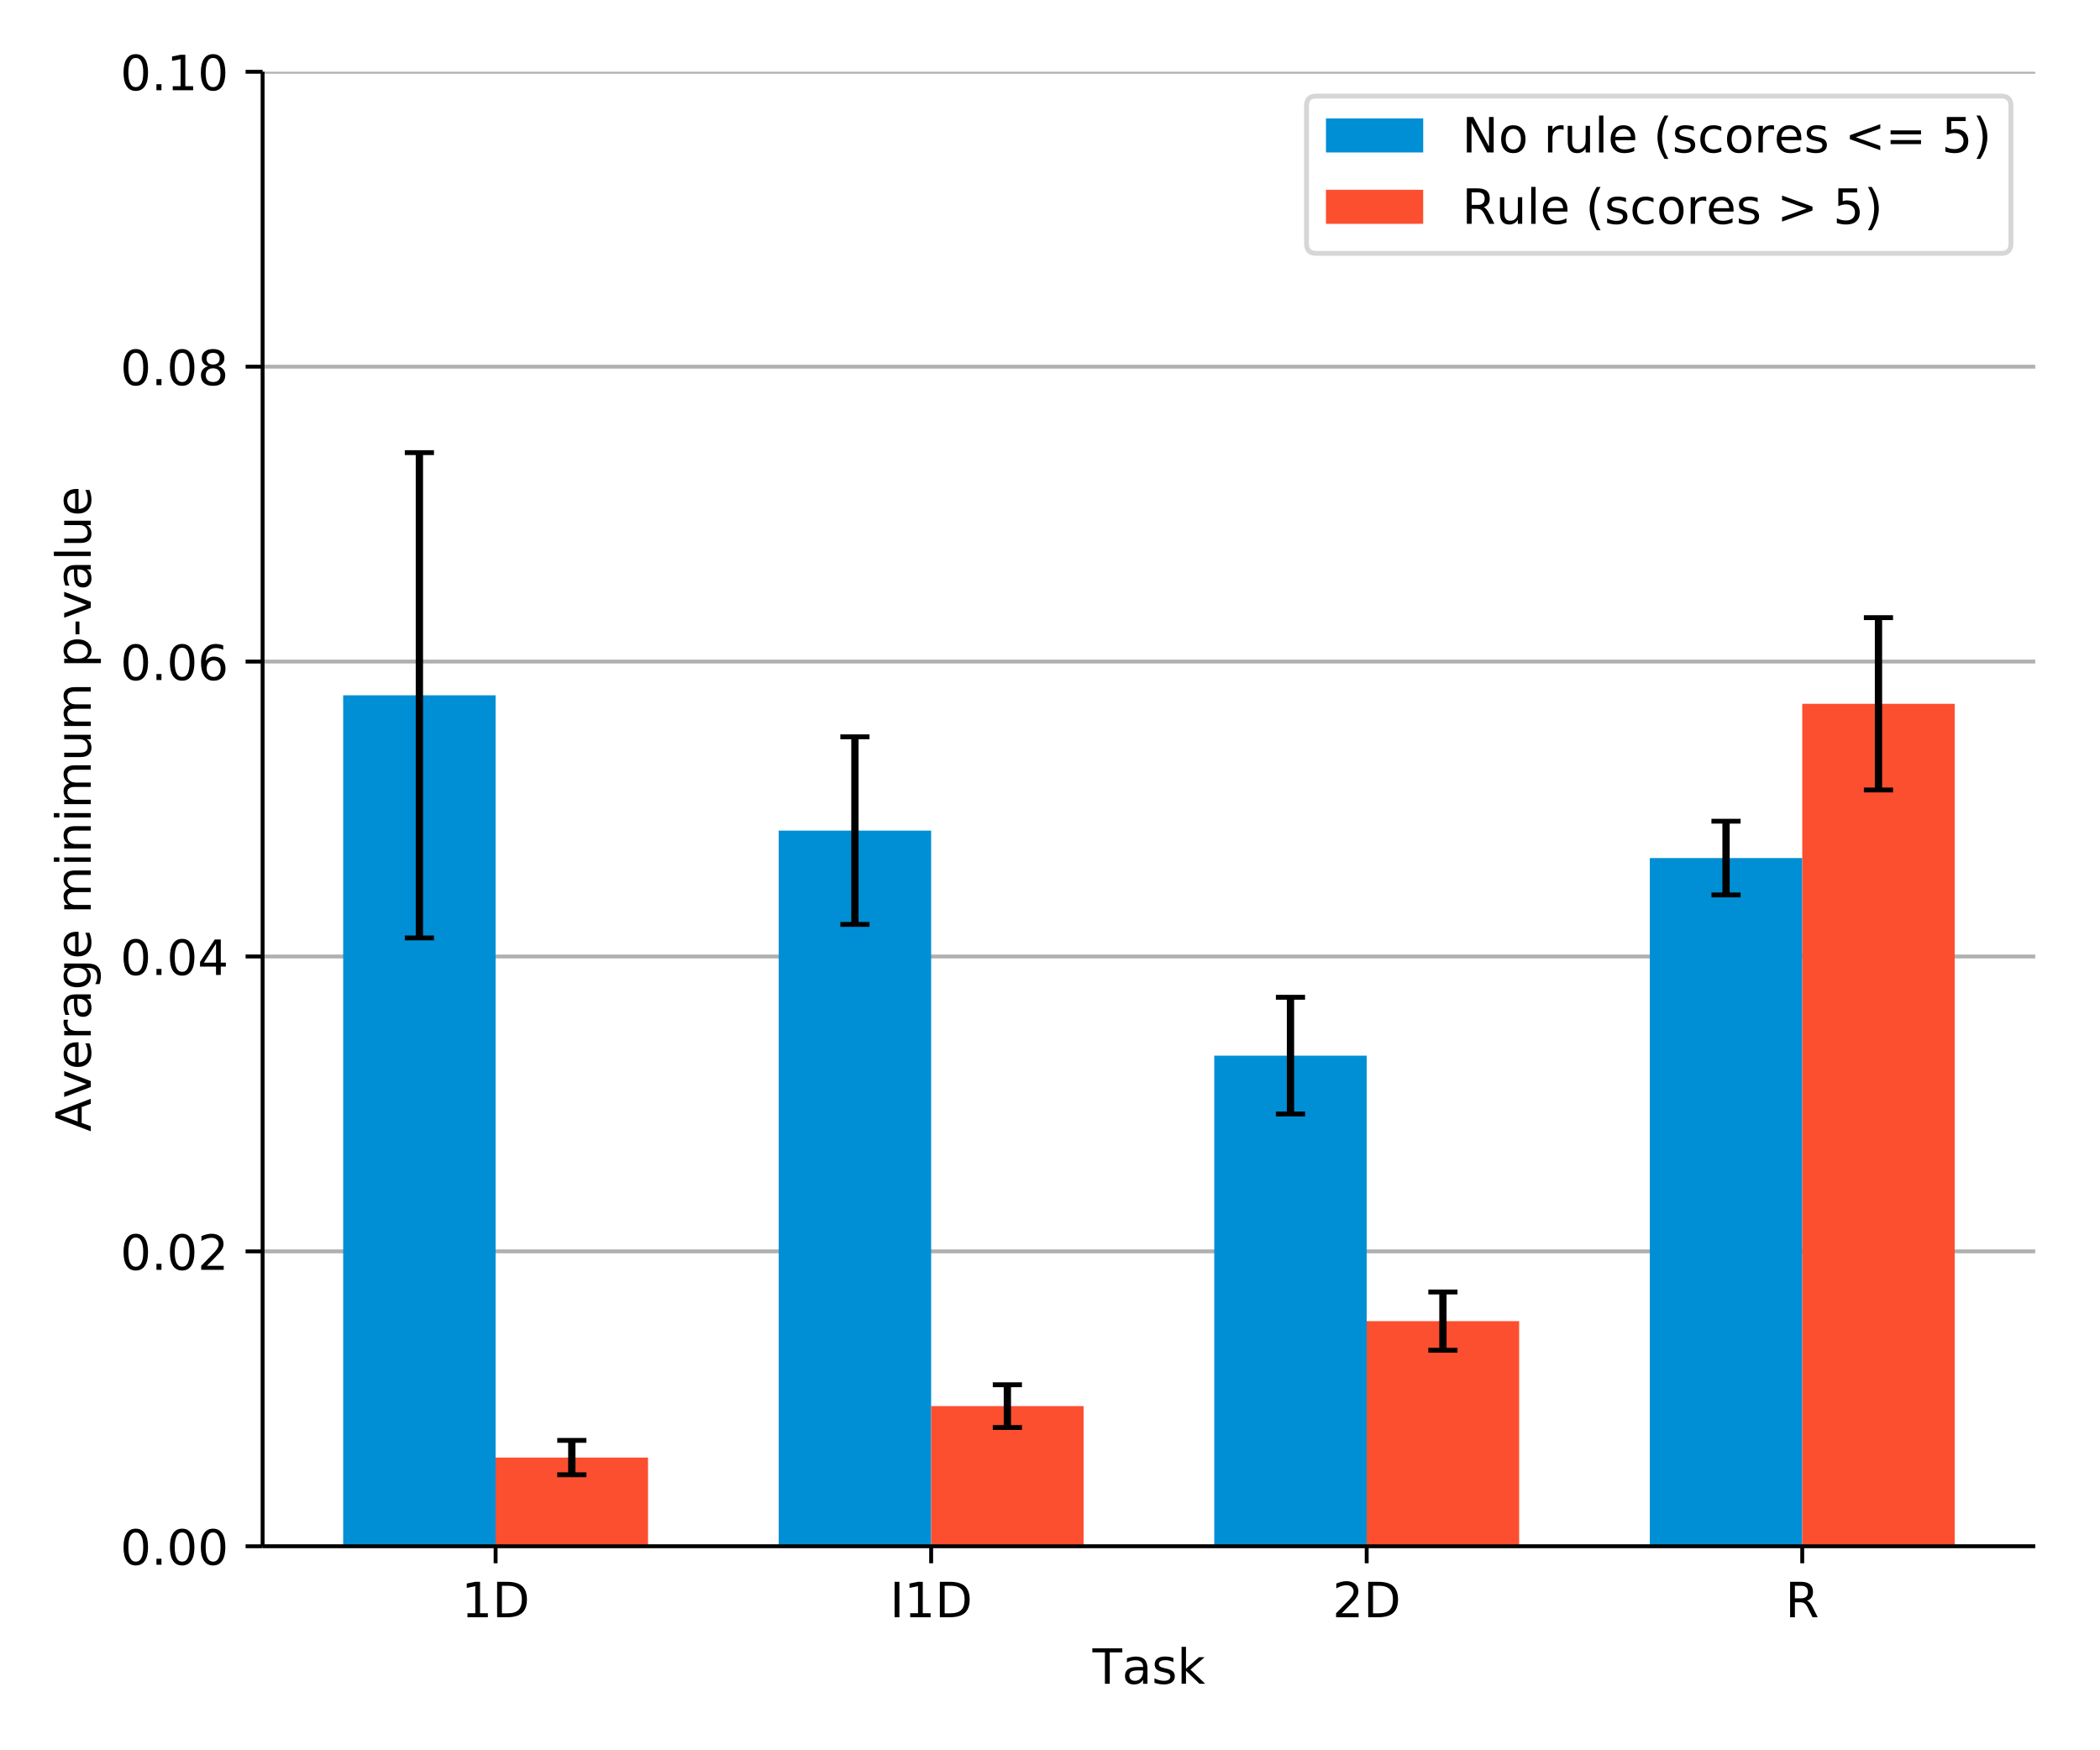 <?xml version="1.0" encoding="UTF-8"?>
<!DOCTYPE svg  PUBLIC '-//W3C//DTD SVG 1.1//EN'  'http://www.w3.org/Graphics/SVG/1.1/DTD/svg11.dtd'>
<!-- Created with matplotlib (http://matplotlib.org/) -->
<svg width="432pt" height="360pt" version="1.1" viewBox="0 0 432 360" xmlns="http://www.w3.org/2000/svg" xmlns:xlink="http://www.w3.org/1999/xlink">
 <defs>
  <style type="text/css">*{stroke-linecap:butt;stroke-linejoin:round;}</style>
 </defs>
 <g id="figure_1">
  <g id="patch_1">
   <path d="m0 360h432v-360h-432z" fill="#fff"/>
  </g>
  <g id="axes_1">
   <g id="patch_2">
    <path d="m54.02 318.04h364.66v-303.28h-364.66z" fill="#fff"/>
   </g>
   <g id="matplotlib.axis_1">
    <g id="xtick_1">
     <g id="line2d_1">
      <defs>
       <path id="md2f85f7926" d="m0 0v3.5" stroke="#000" stroke-width=".8"/>
      </defs>
      <use x="101.954" y="318.04" stroke="#000000" stroke-width=".8" xlink:href="#md2f85f7926"/>
     </g>
     <g id="text_1"><!-- 1D -->
      <defs>
       <path id="DejaVuSans-31" d="m12.406 8.297h16.109v55.625l-17.531-3.516v8.984l17.438 3.516h9.859v-64.609h16.109v-8.297h-41.984z"/>
       <path id="DejaVuSans-44" d="m19.672 64.797v-56.688h11.922q15.094 0 22.094 6.828 7 6.844 7 21.594 0 14.641-7 21.453t-22.094 6.812zm-9.859 8.109h20.266q21.188 0 31.094-8.812 9.922-8.812 9.922-27.562 0-18.859-9.969-27.703-9.953-8.828-31.047-8.828h-20.266z"/>
      </defs>
      <g transform="translate(94.923 332.64) scale(.1 -.1)">
       <use xlink:href="#DejaVuSans-31"/>
       <use x="63.623" xlink:href="#DejaVuSans-44"/>
      </g>
     </g>
    </g>
    <g id="xtick_2">
     <g id="line2d_2">
      <use x="191.551" y="318.04" stroke="#000000" stroke-width=".8" xlink:href="#md2f85f7926"/>
     </g>
     <g id="text_2"><!-- I1D -->
      <defs>
       <path id="DejaVuSans-49" d="m9.812 72.906h9.859v-72.906h-9.859z"/>
      </defs>
      <g transform="translate(183.05 332.64) scale(.1 -.1)">
       <use xlink:href="#DejaVuSans-49"/>
       <use x="29.492" xlink:href="#DejaVuSans-31"/>
       <use x="93.115" xlink:href="#DejaVuSans-44"/>
      </g>
     </g>
    </g>
    <g id="xtick_3">
     <g id="line2d_3">
      <use x="281.149" y="318.04" stroke="#000000" stroke-width=".8" xlink:href="#md2f85f7926"/>
     </g>
     <g id="text_3"><!-- 2D -->
      <defs>
       <path id="DejaVuSans-32" d="m19.188 8.297h34.422v-8.297h-46.281v8.297q5.609 5.812 15.297 15.594 9.703 9.797 12.188 12.641 4.734 5.312 6.609 9 1.891 3.688 1.891 7.25 0 5.812-4.078 9.469-4.078 3.672-10.625 3.672-4.641 0-9.797-1.609-5.141-1.609-11-4.891v9.969q5.953 2.391 11.125 3.609 5.188 1.219 9.484 1.219 11.328 0 18.062-5.672 6.734-5.656 6.734-15.125 0-4.5-1.688-8.531-1.672-4.016-6.125-9.484-1.219-1.422-7.766-8.188-6.531-6.766-18.453-18.922z"/>
      </defs>
      <g transform="translate(274.12 332.64) scale(.1 -.1)">
       <use xlink:href="#DejaVuSans-32"/>
       <use x="63.623" xlink:href="#DejaVuSans-44"/>
      </g>
     </g>
    </g>
    <g id="xtick_4">
     <g id="line2d_4">
      <use x="370.746" y="318.04" stroke="#000000" stroke-width=".8" xlink:href="#md2f85f7926"/>
     </g>
     <g id="text_4"><!-- R -->
      <defs>
       <path id="DejaVuSans-52" d="m44.391 34.188q3.172-1.078 6.172-4.594t6.031-9.672l10.016-19.922h-10.609l-9.312 18.703q-3.625 7.328-7.016 9.719t-9.25 2.391h-10.75v-30.812h-9.859v72.906h22.266q12.5 0 18.656-5.234 6.156-5.219 6.156-15.766 0-6.891-3.203-11.438-3.203-4.531-9.297-6.281zm-24.719 30.609v-25.875h12.406q7.125 0 10.766 3.297t3.641 9.688-3.641 9.641-10.766 3.25z"/>
      </defs>
      <g transform="translate(367.27 332.64) scale(.1 -.1)">
       <use xlink:href="#DejaVuSans-52"/>
      </g>
     </g>
    </g>
    <g id="text_5"><!-- Task -->
     <defs>
      <path id="DejaVuSans-54" d="m-0.297 72.906h61.672v-8.312h-25.875v-64.594h-9.906v64.594h-25.891z"/>
      <path id="DejaVuSans-61" d="m34.281 27.484q-10.891 0-15.094-2.484t-4.203-8.5q0-4.781 3.156-7.594 3.156-2.797 8.562-2.797 7.484 0 12 5.297t4.516 14.078v2zm17.922 3.719v-31.203h-8.984v8.297q-3.078-4.969-7.672-7.344t-11.234-2.375q-8.391 0-13.359 4.719-4.953 4.719-4.953 12.625 0 9.219 6.172 13.906 6.188 4.688 18.438 4.688h12.609v0.891q0 6.203-4.078 9.594t-11.453 3.391q-4.688 0-9.141-1.125-4.438-1.125-8.531-3.375v8.312q4.922 1.906 9.562 2.844 4.641 0.953 9.031 0.953 11.875 0 17.734-6.156 5.859-6.141 5.859-18.641z"/>
      <path id="DejaVuSans-73" d="m44.281 53.078v-8.5q-3.797 1.953-7.906 2.922-4.094 0.984-8.5 0.984-6.688 0-10.031-2.047t-3.344-6.156q0-3.125 2.391-4.906t9.625-3.391l3.078-0.688q9.562-2.047 13.594-5.781t4.031-10.422q0-7.625-6.031-12.078-6.031-4.438-16.578-4.438-4.391 0-9.156 0.859t-10.031 2.562v9.281q4.984-2.594 9.812-3.891 4.828-1.281 9.578-1.281 6.344 0 9.75 2.172 3.422 2.172 3.422 6.125 0 3.656-2.469 5.609-2.453 1.953-10.812 3.766l-3.125 0.734q-8.344 1.75-12.062 5.391-3.703 3.641-3.703 9.984 0 7.719 5.469 11.906 5.469 4.203 15.531 4.203 4.969 0 9.359-0.734 4.406-0.719 8.109-2.188z"/>
      <path id="DejaVuSans-6b" d="m9.078 75.984h9.031v-44.875l26.812 23.578h11.469l-29-25.578 30.234-29.109h-11.719l-27.797 26.703v-26.703h-9.031z"/>
     </defs>
     <g transform="translate(224.74 346.32) scale(.1 -.1)">
      <use xlink:href="#DejaVuSans-54"/>
      <use x="60.834" xlink:href="#DejaVuSans-61"/>
      <use x="122.113" xlink:href="#DejaVuSans-73"/>
      <use x="174.213" xlink:href="#DejaVuSans-6b"/>
     </g>
    </g>
   </g>
   <g id="matplotlib.axis_2">
    <g id="ytick_1">
     <g id="line2d_5">
      <path d="m54.02 318.04h364.66" clip-path="url(#pd2633e6c77)" fill="none" stroke="#b0b0b0" stroke-linecap="square" stroke-width=".8"/>
     </g>
     <g id="line2d_6">
      <defs>
       <path id="m01d04a5ef7" d="m0 0h-3.5" stroke="#000" stroke-width=".8"/>
      </defs>
      <use x="54.02" y="318.04" stroke="#000000" stroke-width=".8" xlink:href="#m01d04a5ef7"/>
     </g>
     <g id="text_6"><!-- 0.00 -->
      <defs>
       <path id="DejaVuSans-30" d="m31.781 66.406q-7.609 0-11.453-7.5-3.828-7.484-3.828-22.531 0-14.984 3.828-22.484 3.844-7.5 11.453-7.5 7.672 0 11.5 7.5 3.844 7.5 3.844 22.484 0 15.047-3.844 22.531-3.828 7.5-11.5 7.5zm0 7.812q12.266 0 18.734-9.703 6.469-9.688 6.469-28.141 0-18.406-6.469-28.109-6.469-9.688-18.734-9.688-12.25 0-18.719 9.688-6.469 9.703-6.469 28.109 0 18.453 6.469 28.141 6.469 9.703 18.719 9.703z"/>
       <path id="DejaVuSans-2e" d="m10.688 12.406h10.312v-12.406h-10.312z"/>
      </defs>
      <g transform="translate(24.754 321.84) scale(.1 -.1)">
       <use xlink:href="#DejaVuSans-30"/>
       <use x="63.623" xlink:href="#DejaVuSans-2e"/>
       <use x="95.41" xlink:href="#DejaVuSans-30"/>
       <use x="159.033" xlink:href="#DejaVuSans-30"/>
      </g>
     </g>
    </g>
    <g id="ytick_2">
     <g id="line2d_7">
      <path d="m54.02 257.38h364.66" clip-path="url(#pd2633e6c77)" fill="none" stroke="#b0b0b0" stroke-linecap="square" stroke-width=".8"/>
     </g>
     <g id="line2d_8">
      <use x="54.02" y="257.384" stroke="#000000" stroke-width=".8" xlink:href="#m01d04a5ef7"/>
     </g>
     <g id="text_7"><!-- 0.02 -->
      <g transform="translate(24.754 261.18) scale(.1 -.1)">
       <use xlink:href="#DejaVuSans-30"/>
       <use x="63.623" xlink:href="#DejaVuSans-2e"/>
       <use x="95.41" xlink:href="#DejaVuSans-30"/>
       <use x="159.033" xlink:href="#DejaVuSans-32"/>
      </g>
     </g>
    </g>
    <g id="ytick_3">
     <g id="line2d_9">
      <path d="m54.02 196.73h364.66" clip-path="url(#pd2633e6c77)" fill="none" stroke="#b0b0b0" stroke-linecap="square" stroke-width=".8"/>
     </g>
     <g id="line2d_10">
      <use x="54.02" y="196.728" stroke="#000000" stroke-width=".8" xlink:href="#m01d04a5ef7"/>
     </g>
     <g id="text_8"><!-- 0.04 -->
      <defs>
       <path id="DejaVuSans-34" d="m37.797 64.312-24.906-38.922h24.906zm-2.594 8.594h12.406v-47.516h10.406v-8.203h-10.406v-17.188h-9.812v17.188h-32.906v9.516z"/>
      </defs>
      <g transform="translate(24.754 200.53) scale(.1 -.1)">
       <use xlink:href="#DejaVuSans-30"/>
       <use x="63.623" xlink:href="#DejaVuSans-2e"/>
       <use x="95.41" xlink:href="#DejaVuSans-30"/>
       <use x="159.033" xlink:href="#DejaVuSans-34"/>
      </g>
     </g>
    </g>
    <g id="ytick_4">
     <g id="line2d_11">
      <path d="m54.02 136.07h364.66" clip-path="url(#pd2633e6c77)" fill="none" stroke="#b0b0b0" stroke-linecap="square" stroke-width=".8"/>
     </g>
     <g id="line2d_12">
      <use x="54.02" y="136.072" stroke="#000000" stroke-width=".8" xlink:href="#m01d04a5ef7"/>
     </g>
     <g id="text_9"><!-- 0.06 -->
      <defs>
       <path id="DejaVuSans-36" d="m33.016 40.375q-6.641 0-10.531-4.547-3.875-4.531-3.875-12.438 0-7.859 3.875-12.438 3.891-4.562 10.531-4.562t10.516 4.562q3.875 4.578 3.875 12.438 0 7.906-3.875 12.438-3.875 4.547-10.516 4.547zm19.578 30.922v-8.984q-3.719 1.75-7.5 2.672-3.781 0.938-7.5 0.938-9.766 0-14.922-6.594-5.141-6.594-5.875-19.922 2.875 4.25 7.219 6.516 4.359 2.266 9.578 2.266 10.984 0 17.359-6.672 6.375-6.656 6.375-18.125 0-11.234-6.641-18.031-6.641-6.781-17.672-6.781-12.656 0-19.344 9.688-6.688 9.703-6.688 28.109 0 17.281 8.203 27.562t22.016 10.281q3.719 0 7.5-0.734t7.891-2.188z"/>
      </defs>
      <g transform="translate(24.754 139.87) scale(.1 -.1)">
       <use xlink:href="#DejaVuSans-30"/>
       <use x="63.623" xlink:href="#DejaVuSans-2e"/>
       <use x="95.41" xlink:href="#DejaVuSans-30"/>
       <use x="159.033" xlink:href="#DejaVuSans-36"/>
      </g>
     </g>
    </g>
    <g id="ytick_5">
     <g id="line2d_13">
      <path d="m54.02 75.416h364.66" clip-path="url(#pd2633e6c77)" fill="none" stroke="#b0b0b0" stroke-linecap="square" stroke-width=".8"/>
     </g>
     <g id="line2d_14">
      <use x="54.02" y="75.416" stroke="#000000" stroke-width=".8" xlink:href="#m01d04a5ef7"/>
     </g>
     <g id="text_10"><!-- 0.08 -->
      <defs>
       <path id="DejaVuSans-38" d="m31.781 34.625q-7.031 0-11.062-3.766-4.016-3.766-4.016-10.344 0-6.594 4.016-10.359 4.031-3.766 11.062-3.766t11.078 3.781q4.062 3.797 4.062 10.344 0 6.578-4.031 10.344-4.016 3.766-11.109 3.766zm-9.859 4.188q-6.344 1.562-9.891 5.906-3.531 4.359-3.531 10.609 0 8.734 6.219 13.812 6.234 5.078 17.062 5.078 10.891 0 17.094-5.078t6.203-13.812q0-6.25-3.547-10.609-3.531-4.344-9.828-5.906 7.125-1.656 11.094-6.5 3.984-4.828 3.984-11.797 0-10.609-6.469-16.281-6.469-5.656-18.531-5.656-12.047 0-18.531 5.656-6.469 5.672-6.469 16.281 0 6.969 4 11.797 4.016 4.844 11.141 6.5zm-3.609 15.578q0-5.656 3.531-8.828 3.547-3.172 9.938-3.172 6.359 0 9.938 3.172 3.594 3.172 3.594 8.828 0 5.672-3.594 8.844-3.578 3.172-9.938 3.172-6.391 0-9.938-3.172-3.531-3.172-3.531-8.844z"/>
      </defs>
      <g transform="translate(24.754 79.215) scale(.1 -.1)">
       <use xlink:href="#DejaVuSans-30"/>
       <use x="63.623" xlink:href="#DejaVuSans-2e"/>
       <use x="95.41" xlink:href="#DejaVuSans-30"/>
       <use x="159.033" xlink:href="#DejaVuSans-38"/>
      </g>
     </g>
    </g>
    <g id="ytick_6">
     <g id="line2d_15">
      <path d="m54.02 14.76h364.66" clip-path="url(#pd2633e6c77)" fill="none" stroke="#b0b0b0" stroke-linecap="square" stroke-width=".8"/>
     </g>
     <g id="line2d_16">
      <use x="54.02" y="14.76" stroke="#000000" stroke-width=".8" xlink:href="#m01d04a5ef7"/>
     </g>
     <g id="text_11"><!-- 0.10 -->
      <g transform="translate(24.754 18.559) scale(.1 -.1)">
       <use xlink:href="#DejaVuSans-30"/>
       <use x="63.623" xlink:href="#DejaVuSans-2e"/>
       <use x="95.41" xlink:href="#DejaVuSans-31"/>
       <use x="159.033" xlink:href="#DejaVuSans-30"/>
      </g>
     </g>
    </g>
    <g id="text_12"><!-- Average minimum p-value -->
     <defs>
      <path id="DejaVuSans-41" d="m34.188 63.188-13.391-36.281h26.812zm-5.578 9.719h11.188l27.781-72.906h-10.25l-6.641 18.703h-32.859l-6.641-18.703h-10.406z"/>
      <path id="DejaVuSans-76" d="m2.984 54.688h9.516l17.094-45.891 17.094 45.891h9.516l-20.516-54.688h-12.203z"/>
      <path id="DejaVuSans-65" d="m56.203 29.594v-4.391h-41.312q0.594-9.281 5.594-14.141t13.938-4.859q5.172 0 10.031 1.266t9.656 3.812v-8.5q-4.844-2.047-9.922-3.125t-10.297-1.078q-13.094 0-20.734 7.609-7.641 7.625-7.641 20.625 0 13.422 7.25 21.297 7.25 7.891 19.562 7.891 11.031 0 17.453-7.109 6.422-7.094 6.422-19.297zm-8.984 2.641q-0.094 7.359-4.125 11.75-4.031 4.406-10.672 4.406-7.516 0-12.031-4.25t-5.203-11.969z"/>
      <path id="DejaVuSans-72" d="m41.109 46.297q-1.516 0.875-3.297 1.281-1.781 0.422-3.922 0.422-7.625 0-11.703-4.953t-4.078-14.234v-28.812h-9.031v54.688h9.031v-8.5q2.844 4.984 7.375 7.391 4.547 2.422 11.047 2.422 0.922 0 2.047-0.125 1.125-0.109 2.484-0.359z"/>
      <path id="DejaVuSans-67" d="m45.406 27.984q0 9.766-4.031 15.125-4.016 5.375-11.297 5.375-7.219 0-11.25-5.375-4.031-5.359-4.031-15.125 0-9.719 4.031-15.094t11.25-5.375q7.281 0 11.297 5.375 4.031 5.375 4.031 15.094zm8.984-21.203q0-13.953-6.203-20.766-6.188-6.812-18.984-6.812-4.734 0-8.938 0.703t-8.156 2.172v8.734q3.953-2.141 7.812-3.156 3.859-1.031 7.859-1.031 8.844 0 13.234 4.609t4.391 13.938v4.453q-2.781-4.844-7.125-7.234t-10.406-2.391q-10.047 0-16.203 7.656-6.156 7.672-6.156 20.328 0 12.688 6.156 20.344 6.156 7.672 16.203 7.672 6.062 0 10.406-2.391t7.125-7.219v8.297h8.984z"/>
      <path id="DejaVuSans-6d" d="m52 44.188q3.375 6.062 8.062 8.938t11.031 2.875q8.547 0 13.188-5.984 4.641-5.969 4.641-17v-33.016h-9.031v32.719q0 7.859-2.797 11.656-2.781 3.812-8.484 3.812-6.984 0-11.047-4.641-4.047-4.625-4.047-12.641v-30.906h-9.031v32.719q0 7.906-2.781 11.688t-8.594 3.781q-6.891 0-10.953-4.656-4.047-4.656-4.047-12.625v-30.906h-9.031v54.688h9.031v-8.5q3.078 5.031 7.375 7.422t10.203 2.391q5.969 0 10.141-3.031 4.172-3.016 6.172-8.781z"/>
      <path id="DejaVuSans-69" d="m9.422 54.688h8.984v-54.688h-8.984zm0 21.297h8.984v-11.391h-8.984z"/>
      <path id="DejaVuSans-6e" d="m54.891 33.016v-33.016h-8.984v32.719q0 7.766-3.031 11.609-3.031 3.859-9.078 3.859-7.281 0-11.484-4.641-4.203-4.625-4.203-12.641v-30.906h-9.031v54.688h9.031v-8.5q3.234 4.938 7.594 7.375 4.375 2.438 10.094 2.438 9.422 0 14.25-5.828 4.844-5.828 4.844-17.156z"/>
      <path id="DejaVuSans-75" d="m8.5 21.578v33.109h8.984v-32.766q0-7.766 3.016-11.656 3.031-3.875 9.094-3.875 7.266 0 11.484 4.641 4.234 4.641 4.234 12.656v31h8.984v-54.688h-8.984v8.406q-3.266-4.984-7.594-7.406-4.312-2.422-10.031-2.422-9.422 0-14.312 5.859-4.875 5.859-4.875 17.141zm22.609 34.422z"/>
      <path id="DejaVuSans-70" d="m18.109 8.203v-29h-9.031v75.484h9.031v-8.297q2.844 4.875 7.156 7.234 4.328 2.375 10.328 2.375 9.969 0 16.188-7.906 6.234-7.906 6.234-20.797t-6.234-20.812q-6.219-7.906-16.188-7.906-6 0-10.328 2.375-4.312 2.375-7.156 7.25zm30.578 19.094q0 9.906-4.078 15.547t-11.203 5.641q-7.141 0-11.219-5.641t-4.078-15.547 4.078-15.547 11.219-5.641q7.125 0 11.203 5.641t4.078 15.547z"/>
      <path id="DejaVuSans-2d" d="m4.891 31.391h26.312v-8h-26.312z"/>
      <path id="DejaVuSans-6c" d="m9.422 75.984h8.984v-75.984h-8.984z"/>
     </defs>
     <g transform="translate(18.675 232.76) rotate(-90) scale(.1 -.1)">
      <use xlink:href="#DejaVuSans-41"/>
      <use x="68.33" xlink:href="#DejaVuSans-76"/>
      <use x="127.51" xlink:href="#DejaVuSans-65"/>
      <use x="189.033" xlink:href="#DejaVuSans-72"/>
      <use x="230.146" xlink:href="#DejaVuSans-61"/>
      <use x="291.426" xlink:href="#DejaVuSans-67"/>
      <use x="354.902" xlink:href="#DejaVuSans-65"/>
      <use x="416.426" xlink:href="#DejaVuSans-20"/>
      <use x="448.213" xlink:href="#DejaVuSans-6d"/>
      <use x="545.625" xlink:href="#DejaVuSans-69"/>
      <use x="573.408" xlink:href="#DejaVuSans-6e"/>
      <use x="636.787" xlink:href="#DejaVuSans-69"/>
      <use x="664.57" xlink:href="#DejaVuSans-6d"/>
      <use x="761.982" xlink:href="#DejaVuSans-75"/>
      <use x="825.361" xlink:href="#DejaVuSans-6d"/>
      <use x="922.773" xlink:href="#DejaVuSans-20"/>
      <use x="954.561" xlink:href="#DejaVuSans-70"/>
      <use x="1018.037" xlink:href="#DejaVuSans-2d"/>
      <use x="1054.09" xlink:href="#DejaVuSans-76"/>
      <use x="1113.27" xlink:href="#DejaVuSans-61"/>
      <use x="1174.549" xlink:href="#DejaVuSans-6c"/>
      <use x="1202.332" xlink:href="#DejaVuSans-75"/>
      <use x="1265.711" xlink:href="#DejaVuSans-65"/>
     </g>
    </g>
   </g>
   <g id="patch_3">
    <path d="m70.595 318.04h31.359v-175.03h-31.359z" clip-path="url(#pd2633e6c77)" fill="#008fd5"/>
   </g>
   <g id="patch_4">
    <path d="m101.95 318.04h31.359v-18.247h-31.359z" clip-path="url(#pd2633e6c77)" fill="#fc4f30"/>
   </g>
   <g id="patch_5">
    <path d="m160.19 318.04h31.359v-147.2h-31.359z" clip-path="url(#pd2633e6c77)" fill="#008fd5"/>
   </g>
   <g id="patch_6">
    <path d="m191.55 318.04h31.359v-28.826h-31.359z" clip-path="url(#pd2633e6c77)" fill="#fc4f30"/>
   </g>
   <g id="patch_7">
    <path d="m249.79 318.04h31.359v-100.91h-31.359z" clip-path="url(#pd2633e6c77)" fill="#008fd5"/>
   </g>
   <g id="patch_8">
    <path d="m281.15 318.04h31.359v-46.312h-31.359z" clip-path="url(#pd2633e6c77)" fill="#fc4f30"/>
   </g>
   <g id="patch_9">
    <path d="m339.39 318.04h31.359v-141.55h-31.359z" clip-path="url(#pd2633e6c77)" fill="#008fd5"/>
   </g>
   <g id="patch_10">
    <path d="m370.75 318.04h31.359v-173.28h-31.359z" clip-path="url(#pd2633e6c77)" fill="#fc4f30"/>
   </g>
   <g id="patch_11">
    <path d="m54.02 318.04v-303.28" fill="none" stroke="#000" stroke-linecap="square" stroke-width=".8"/>
   </g>
   <g id="patch_12">
    <path d="m54.02 318.04h364.66" fill="none" stroke="#000" stroke-linecap="square" stroke-width=".8"/>
   </g>
   <g id="LineCollection_1">
    <path d="m86.275 192.91v-99.815" clip-path="url(#pd2633e6c77)" fill="none" stroke="#000" stroke-width="1.5"/>
   </g>
   <g id="LineCollection_2">
    <path d="m117.63 303.33v-7.065" clip-path="url(#pd2633e6c77)" fill="none" stroke="#000" stroke-width="1.5"/>
   </g>
   <g id="LineCollection_3">
    <path d="m175.87 190.13v-38.578" clip-path="url(#pd2633e6c77)" fill="none" stroke="#000" stroke-width="1.5"/>
   </g>
   <g id="LineCollection_4">
    <path d="m207.23 293.61v-8.794" clip-path="url(#pd2633e6c77)" fill="none" stroke="#000" stroke-width="1.5"/>
   </g>
   <g id="LineCollection_5">
    <path d="m265.47 229.13v-24.003" clip-path="url(#pd2633e6c77)" fill="none" stroke="#000" stroke-width="1.5"/>
   </g>
   <g id="LineCollection_6">
    <path d="m296.83 277.72v-11.979" clip-path="url(#pd2633e6c77)" fill="none" stroke="#000" stroke-width="1.5"/>
   </g>
   <g id="LineCollection_7">
    <path d="m355.07 184.07v-15.162" clip-path="url(#pd2633e6c77)" fill="none" stroke="#000" stroke-width="1.5"/>
   </g>
   <g id="LineCollection_8">
    <path d="m386.43 162.49v-35.449" clip-path="url(#pd2633e6c77)" fill="none" stroke="#000" stroke-width="1.5"/>
   </g>
   <g id="line2d_17">
    <defs>
     <path id="m31b8949851" d="m3 0h-6" stroke="#000"/>
    </defs>
    <g clip-path="url(#pd2633e6c77)">
     <use x="86.275" y="192.913" stroke="#000000" xlink:href="#m31b8949851"/>
    </g>
   </g>
   <g id="line2d_18">
    <g clip-path="url(#pd2633e6c77)">
     <use x="86.275" y="93.098" stroke="#000000" xlink:href="#m31b8949851"/>
    </g>
   </g>
   <g id="line2d_19">
    <g clip-path="url(#pd2633e6c77)">
     <use x="117.634" y="303.325" stroke="#000000" xlink:href="#m31b8949851"/>
    </g>
   </g>
   <g id="line2d_20">
    <g clip-path="url(#pd2633e6c77)">
     <use x="117.634" y="296.26" stroke="#000000" xlink:href="#m31b8949851"/>
    </g>
   </g>
   <g id="line2d_21">
    <g clip-path="url(#pd2633e6c77)">
     <use x="175.872" y="190.128" stroke="#000000" xlink:href="#m31b8949851"/>
    </g>
   </g>
   <g id="line2d_22">
    <g clip-path="url(#pd2633e6c77)">
     <use x="175.872" y="151.551" stroke="#000000" xlink:href="#m31b8949851"/>
    </g>
   </g>
   <g id="line2d_23">
    <g clip-path="url(#pd2633e6c77)">
     <use x="207.231" y="293.611" stroke="#000000" xlink:href="#m31b8949851"/>
    </g>
   </g>
   <g id="line2d_24">
    <g clip-path="url(#pd2633e6c77)">
     <use x="207.231" y="284.817" stroke="#000000" xlink:href="#m31b8949851"/>
    </g>
   </g>
   <g id="line2d_25">
    <g clip-path="url(#pd2633e6c77)">
     <use x="265.469" y="229.127" stroke="#000000" xlink:href="#m31b8949851"/>
    </g>
   </g>
   <g id="line2d_26">
    <g clip-path="url(#pd2633e6c77)">
     <use x="265.469" y="205.124" stroke="#000000" xlink:href="#m31b8949851"/>
    </g>
   </g>
   <g id="line2d_27">
    <g clip-path="url(#pd2633e6c77)">
     <use x="296.828" y="277.718" stroke="#000000" xlink:href="#m31b8949851"/>
    </g>
   </g>
   <g id="line2d_28">
    <g clip-path="url(#pd2633e6c77)">
     <use x="296.828" y="265.739" stroke="#000000" xlink:href="#m31b8949851"/>
    </g>
   </g>
   <g id="line2d_29">
    <g clip-path="url(#pd2633e6c77)">
     <use x="355.066" y="184.068" stroke="#000000" xlink:href="#m31b8949851"/>
    </g>
   </g>
   <g id="line2d_30">
    <g clip-path="url(#pd2633e6c77)">
     <use x="355.066" y="168.906" stroke="#000000" xlink:href="#m31b8949851"/>
    </g>
   </g>
   <g id="line2d_31">
    <g clip-path="url(#pd2633e6c77)">
     <use x="386.425" y="162.486" stroke="#000000" xlink:href="#m31b8949851"/>
    </g>
   </g>
   <g id="line2d_32">
    <g clip-path="url(#pd2633e6c77)">
     <use x="386.425" y="127.037" stroke="#000000" xlink:href="#m31b8949851"/>
    </g>
   </g>
   <g id="line2d_33">
    <path d="m86.275 143.01" clip-path="url(#pd2633e6c77)" fill="none" stroke="#000" stroke-linecap="square" stroke-width="1.5"/>
   </g>
   <g id="line2d_34">
    <path d="m117.63 299.79" clip-path="url(#pd2633e6c77)" fill="none" stroke="#000" stroke-linecap="square" stroke-width="1.5"/>
   </g>
   <g id="line2d_35">
    <path d="m175.87 170.84" clip-path="url(#pd2633e6c77)" fill="none" stroke="#000" stroke-linecap="square" stroke-width="1.5"/>
   </g>
   <g id="line2d_36">
    <path d="m207.23 289.21" clip-path="url(#pd2633e6c77)" fill="none" stroke="#000" stroke-linecap="square" stroke-width="1.5"/>
   </g>
   <g id="line2d_37">
    <path d="m265.47 217.13" clip-path="url(#pd2633e6c77)" fill="none" stroke="#000" stroke-linecap="square" stroke-width="1.5"/>
   </g>
   <g id="line2d_38">
    <path d="m296.83 271.73" clip-path="url(#pd2633e6c77)" fill="none" stroke="#000" stroke-linecap="square" stroke-width="1.5"/>
   </g>
   <g id="line2d_39">
    <path d="m355.07 176.49" clip-path="url(#pd2633e6c77)" fill="none" stroke="#000" stroke-linecap="square" stroke-width="1.5"/>
   </g>
   <g id="line2d_40">
    <path d="m386.43 144.76" clip-path="url(#pd2633e6c77)" fill="none" stroke="#000" stroke-linecap="square" stroke-width="1.5"/>
   </g>
   <g id="legend_1">
    <g id="patch_13">
     <path d="m270.77 52.116h140.91q2 0 2-2v-28.356q0-2-2-2h-140.91q-2 0-2 2v28.356q0 2 2 2z" fill="#fff" opacity=".8" stroke="#ccc"/>
    </g>
    <g id="patch_14">
     <path d="m272.77 31.358h20v-7h-20z" fill="#008fd5"/>
    </g>
    <g id="text_13"><!-- No rule (scores &lt;= 5) -->
     <defs>
      <path id="DejaVuSans-4e" d="m9.812 72.906h13.281l32.328-60.984v60.984h9.562v-72.906h-13.281l-32.312 60.984v-60.984h-9.578z"/>
      <path id="DejaVuSans-6f" d="m30.609 48.391q-7.219 0-11.422-5.641t-4.203-15.453 4.172-15.453q4.188-5.641 11.453-5.641 7.188 0 11.375 5.656 4.203 5.672 4.203 15.438 0 9.719-4.203 15.406-4.188 5.688-11.375 5.688zm0 7.609q11.719 0 18.406-7.625 6.703-7.609 6.703-21.078 0-13.422-6.703-21.078-6.688-7.641-18.406-7.641-11.766 0-18.438 7.641-6.656 7.656-6.656 21.078 0 13.469 6.656 21.078 6.672 7.625 18.438 7.625z"/>
      <path id="DejaVuSans-28" d="m31 75.875q-6.531-11.219-9.719-22.219-3.172-10.984-3.172-22.266 0-11.266 3.203-22.328t9.688-22.25h-7.812q-7.312 11.484-10.953 22.562t-3.641 22.016q0 10.891 3.609 21.922 3.625 11.047 10.984 22.562z"/>
      <path id="DejaVuSans-63" d="m48.781 52.594v-8.406q-3.812 2.109-7.641 3.156t-7.734 1.047q-8.75 0-13.594-5.547-4.828-5.531-4.828-15.547t4.828-15.562q4.844-5.531 13.594-5.531 3.906 0 7.734 1.047t7.641 3.156v-8.312q-3.766-1.75-7.797-2.625-4.016-0.891-8.562-0.891-12.359 0-19.641 7.766-7.266 7.766-7.266 20.953 0 13.375 7.344 21.031 7.359 7.672 20.156 7.672 4.141 0 8.094-0.859 3.953-0.844 7.672-2.547z"/>
      <path id="DejaVuSans-3c" d="m73.188 49.219-50.391-17.922 50.391-17.812v-8.891l-62.594 22.703v8.109l62.594 22.703z"/>
      <path id="DejaVuSans-3d" d="m10.594 45.406h62.594v-8.203h-62.594zm0-19.922h62.594v-8.297h-62.594z"/>
      <path id="DejaVuSans-35" d="m10.797 72.906h38.719v-8.312h-29.688v-17.859q2.141 0.734 4.281 1.094 2.156 0.359 4.312 0.359 12.203 0 19.328-6.688 7.141-6.688 7.141-18.109 0-11.766-7.328-18.297-7.328-6.516-20.656-6.516-4.594 0-9.359 0.781-4.75 0.781-9.828 2.344v9.922q4.391-2.391 9.078-3.562t9.906-1.172q8.453 0 13.375 4.438 4.938 4.438 4.938 12.062 0 7.609-4.938 12.047-4.922 4.453-13.375 4.453-3.953 0-7.891-0.875-3.922-0.875-8.016-2.734z"/>
      <path id="DejaVuSans-29" d="m8.016 75.875h7.812q7.312-11.516 10.953-22.562 3.641-11.031 3.641-21.922 0-10.938-3.641-22.016t-10.953-22.562h-7.812q6.484 11.188 9.688 22.25t3.203 22.328q0 11.281-3.203 22.266-3.203 11-9.688 22.219z"/>
     </defs>
     <g transform="translate(300.77 31.358) scale(.1 -.1)">
      <use xlink:href="#DejaVuSans-4e"/>
      <use x="74.805" xlink:href="#DejaVuSans-6f"/>
      <use x="135.986" xlink:href="#DejaVuSans-20"/>
      <use x="167.773" xlink:href="#DejaVuSans-72"/>
      <use x="208.887" xlink:href="#DejaVuSans-75"/>
      <use x="272.266" xlink:href="#DejaVuSans-6c"/>
      <use x="300.049" xlink:href="#DejaVuSans-65"/>
      <use x="361.572" xlink:href="#DejaVuSans-20"/>
      <use x="393.359" xlink:href="#DejaVuSans-28"/>
      <use x="432.373" xlink:href="#DejaVuSans-73"/>
      <use x="484.473" xlink:href="#DejaVuSans-63"/>
      <use x="539.453" xlink:href="#DejaVuSans-6f"/>
      <use x="600.635" xlink:href="#DejaVuSans-72"/>
      <use x="641.717" xlink:href="#DejaVuSans-65"/>
      <use x="703.24" xlink:href="#DejaVuSans-73"/>
      <use x="755.34" xlink:href="#DejaVuSans-20"/>
      <use x="787.127" xlink:href="#DejaVuSans-3c"/>
      <use x="870.916" xlink:href="#DejaVuSans-3d"/>
      <use x="954.705" xlink:href="#DejaVuSans-20"/>
      <use x="986.492" xlink:href="#DejaVuSans-35"/>
      <use x="1050.115" xlink:href="#DejaVuSans-29"/>
     </g>
    </g>
    <g id="patch_15">
     <path d="m272.77 46.037h20v-7h-20z" fill="#fc4f30"/>
    </g>
    <g id="text_14"><!-- Rule (scores &gt; 5) -->
     <defs>
      <path id="DejaVuSans-3e" d="m10.594 49.219v8.891l62.594-22.703v-8.109l-62.594-22.703v8.891l50.297 17.812z"/>
     </defs>
     <g transform="translate(300.77 46.037) scale(.1 -.1)">
      <use xlink:href="#DejaVuSans-52"/>
      <use x="69.42" xlink:href="#DejaVuSans-75"/>
      <use x="132.799" xlink:href="#DejaVuSans-6c"/>
      <use x="160.582" xlink:href="#DejaVuSans-65"/>
      <use x="222.105" xlink:href="#DejaVuSans-20"/>
      <use x="253.893" xlink:href="#DejaVuSans-28"/>
      <use x="292.906" xlink:href="#DejaVuSans-73"/>
      <use x="345.006" xlink:href="#DejaVuSans-63"/>
      <use x="399.986" xlink:href="#DejaVuSans-6f"/>
      <use x="461.168" xlink:href="#DejaVuSans-72"/>
      <use x="502.25" xlink:href="#DejaVuSans-65"/>
      <use x="563.773" xlink:href="#DejaVuSans-73"/>
      <use x="615.873" xlink:href="#DejaVuSans-20"/>
      <use x="647.66" xlink:href="#DejaVuSans-3e"/>
      <use x="731.449" xlink:href="#DejaVuSans-20"/>
      <use x="763.236" xlink:href="#DejaVuSans-35"/>
      <use x="826.859" xlink:href="#DejaVuSans-29"/>
     </g>
    </g>
   </g>
  </g>
 </g>
 <defs>
  <clipPath id="pd2633e6c77">
   <rect x="54.02" y="14.76" width="364.66" height="303.28"/>
  </clipPath>
 </defs>
</svg>
